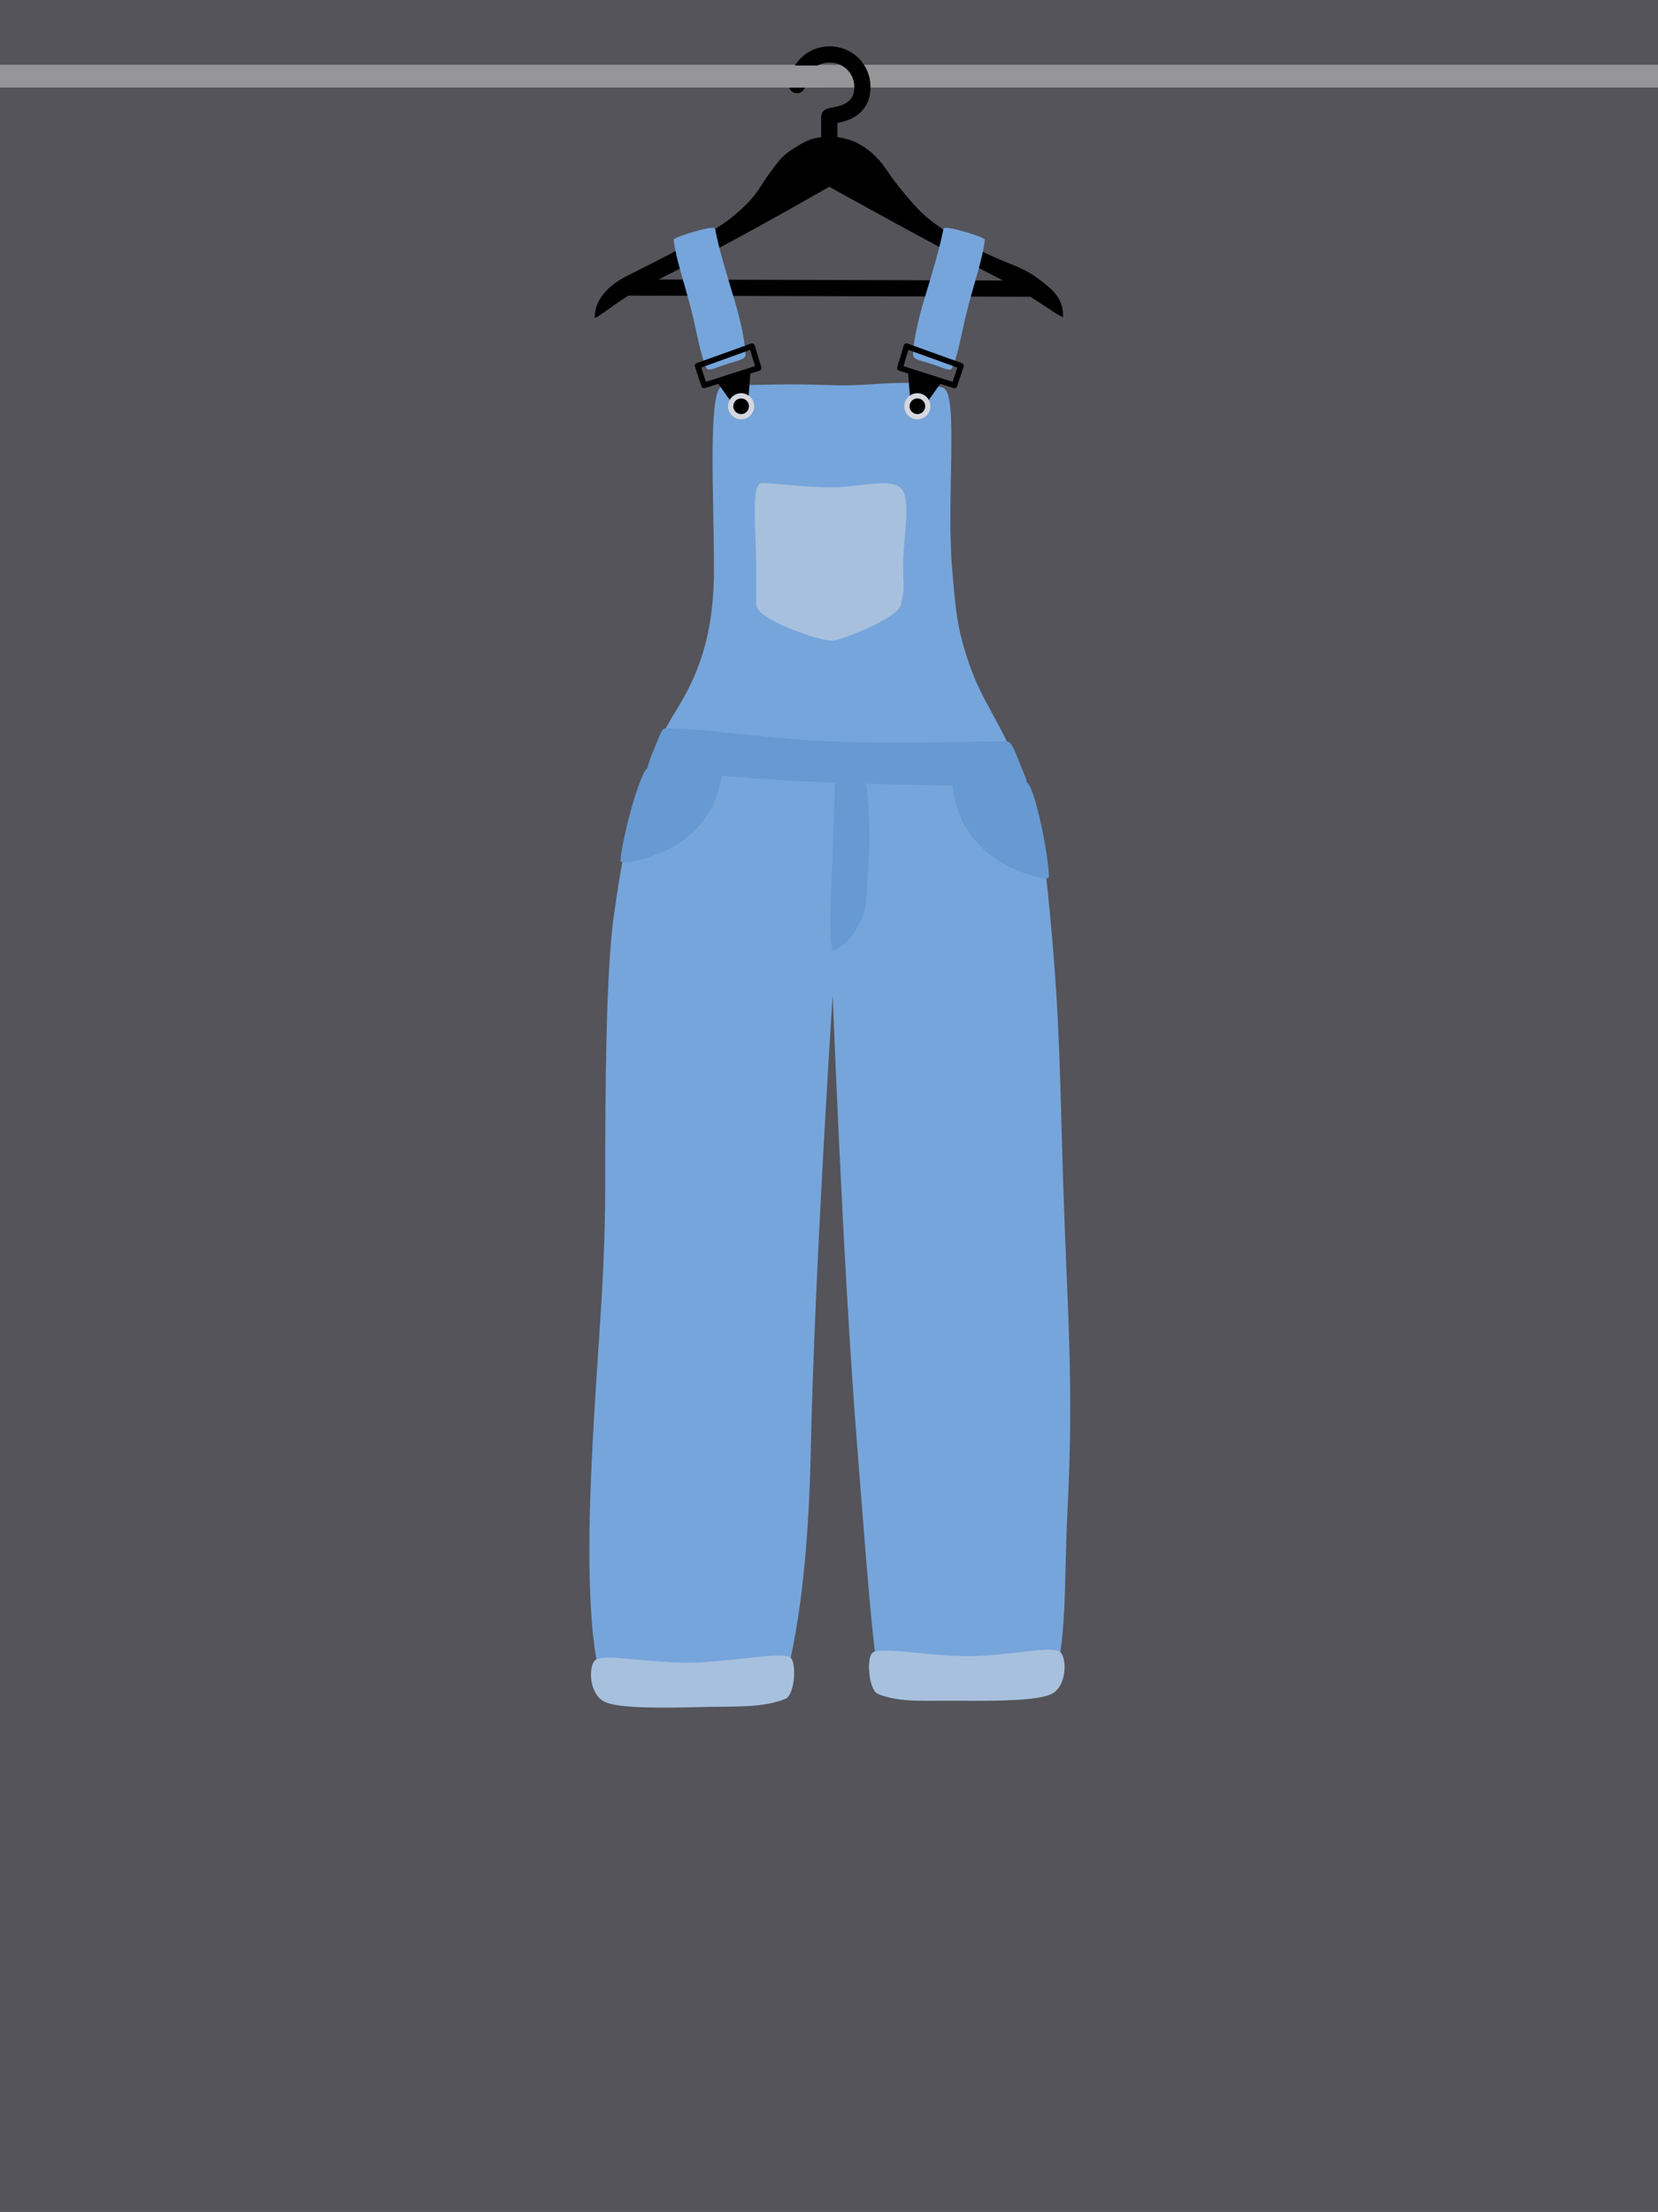 <svg width="1024" height="1366" viewBox="0 0 1024 1366" fill="none" xmlns="http://www.w3.org/2000/svg">
<g clip-path="url(#clip0_1_1639)">
<rect width="1366" height="1024" transform="translate(0 1366) rotate(-90)" fill="#54545A"/>
<rect x="-340" y="40" width="1546" height="14.05" fill="#969598"/>
<path d="M487.225 52.32C487.058 55.077 489.157 57.446 491.914 57.613C494.67 57.78 497.04 55.681 497.207 52.925L487.225 52.32ZM512.168 33.621L512.227 38.62L512.168 33.621ZM532.595 52.623L537.589 52.379L532.595 52.623ZM507.168 85.876C507.168 88.638 509.407 90.876 512.168 90.876C514.93 90.876 517.168 88.638 517.168 85.876H507.168ZM497.207 52.925C497.699 44.801 504.089 38.716 512.227 38.62L512.109 28.621C498.729 28.778 488.034 38.963 487.225 52.32L497.207 52.925ZM512.227 38.62C520.508 38.523 527.205 44.746 527.601 52.866L537.589 52.379C536.924 38.735 525.617 28.462 512.109 28.621L512.227 38.62ZM527.601 52.866C527.792 56.768 526.866 59.188 525.731 60.783C524.549 62.444 522.823 63.648 520.756 64.54C518.672 65.44 516.478 65.924 514.576 66.279C513.761 66.431 512.677 66.614 511.953 66.782C511.611 66.862 510.955 67.022 510.302 67.325C509.983 67.473 509.346 67.798 508.726 68.406C508.05 69.07 507.168 70.321 507.168 72.1H517.168C517.168 73.789 516.328 74.956 515.733 75.541C515.194 76.07 514.677 76.319 514.514 76.395C514.173 76.553 513.976 76.579 514.217 76.522C514.658 76.42 515.236 76.328 516.41 76.109C518.488 75.722 521.578 75.078 524.72 73.721C527.878 72.357 531.319 70.176 533.878 66.582C536.483 62.922 537.874 58.216 537.589 52.379L527.601 52.866ZM507.168 72.1C507.168 72.11 507.168 72.121 507.168 72.131C507.168 72.142 507.168 72.152 507.168 72.163C507.168 72.173 507.168 72.184 507.168 72.195C507.168 72.205 507.168 72.216 507.168 72.226C507.168 72.237 507.168 72.247 507.168 72.258C507.168 72.269 507.168 72.279 507.168 72.29C507.168 72.301 507.168 72.311 507.168 72.322C507.168 72.333 507.168 72.343 507.168 72.354C507.168 72.365 507.168 72.375 507.168 72.386C507.168 72.397 507.168 72.407 507.168 72.418C507.168 72.429 507.168 72.44 507.168 72.45C507.168 72.461 507.168 72.472 507.168 72.483C507.168 72.493 507.168 72.504 507.168 72.515C507.168 72.526 507.168 72.537 507.168 72.547C507.168 72.558 507.168 72.569 507.168 72.58C507.168 72.591 507.168 72.602 507.168 72.612C507.168 72.623 507.168 72.634 507.168 72.645C507.168 72.656 507.168 72.667 507.168 72.678C507.168 72.689 507.168 72.7 507.168 72.71C507.168 72.721 507.168 72.732 507.168 72.743C507.168 72.754 507.168 72.765 507.168 72.776C507.168 72.787 507.168 72.798 507.168 72.809C507.168 72.82 507.168 72.831 507.168 72.842C507.168 72.853 507.168 72.864 507.168 72.875C507.168 72.886 507.168 72.897 507.168 72.908C507.168 72.919 507.168 72.93 507.168 72.941C507.168 72.952 507.168 72.963 507.168 72.974C507.168 72.985 507.168 72.996 507.168 73.007C507.168 73.019 507.168 73.03 507.168 73.041C507.168 73.052 507.168 73.063 507.168 73.074C507.168 73.085 507.168 73.096 507.168 73.108C507.168 73.119 507.168 73.13 507.168 73.141C507.168 73.152 507.168 73.163 507.168 73.174C507.168 73.186 507.168 73.197 507.168 73.208C507.168 73.219 507.168 73.23 507.168 73.242C507.168 73.253 507.168 73.264 507.168 73.275C507.168 73.286 507.168 73.298 507.168 73.309C507.168 73.32 507.168 73.331 507.168 73.343C507.168 73.354 507.168 73.365 507.168 73.376C507.168 73.388 507.168 73.399 507.168 73.41C507.168 73.422 507.168 73.433 507.168 73.444C507.168 73.456 507.168 73.467 507.168 73.478C507.168 73.49 507.168 73.501 507.168 73.512C507.168 73.523 507.168 73.535 507.168 73.546C507.168 73.558 507.168 73.569 507.168 73.58C507.168 73.592 507.168 73.603 507.168 73.615C507.168 73.626 507.168 73.637 507.168 73.649C507.168 73.66 507.168 73.671 507.168 73.683C507.168 73.694 507.168 73.706 507.168 73.717C507.168 73.729 507.168 73.74 507.168 73.751C507.168 73.763 507.168 73.774 507.168 73.786C507.168 73.797 507.168 73.809 507.168 73.82C507.168 73.832 507.168 73.843 507.168 73.855C507.168 73.866 507.168 73.878 507.168 73.889C507.168 73.901 507.168 73.912 507.168 73.924C507.168 73.935 507.168 73.947 507.168 73.958C507.168 73.97 507.168 73.981 507.168 73.993C507.168 74.004 507.168 74.016 507.168 74.028C507.168 74.039 507.168 74.051 507.168 74.062C507.168 74.074 507.168 74.085 507.168 74.097C507.168 74.109 507.168 74.12 507.168 74.132C507.168 74.143 507.168 74.155 507.168 74.166C507.168 74.178 507.168 74.19 507.168 74.201C507.168 74.213 507.168 74.225 507.168 74.236C507.168 74.248 507.168 74.26 507.168 74.271C507.168 74.283 507.168 74.294 507.168 74.306C507.168 74.318 507.168 74.329 507.168 74.341C507.168 74.353 507.168 74.364 507.168 74.376C507.168 74.388 507.168 74.399 507.168 74.411C507.168 74.423 507.168 74.434 507.168 74.446C507.168 74.458 507.168 74.47 507.168 74.481C507.168 74.493 507.168 74.505 507.168 74.516C507.168 74.528 507.168 74.54 507.168 74.552C507.168 74.563 507.168 74.575 507.168 74.587C507.168 74.599 507.168 74.61 507.168 74.622C507.168 74.634 507.168 74.646 507.168 74.657C507.168 74.669 507.168 74.681 507.168 74.693C507.168 74.704 507.168 74.716 507.168 74.728C507.168 74.74 507.168 74.752 507.168 74.763C507.168 74.775 507.168 74.787 507.168 74.799C507.168 74.811 507.168 74.823 507.168 74.834C507.168 74.846 507.168 74.858 507.168 74.87C507.168 74.882 507.168 74.893 507.168 74.905C507.168 74.917 507.168 74.929 507.168 74.941C507.168 74.953 507.168 74.964 507.168 74.976C507.168 74.988 507.168 75 507.168 75.012C507.168 75.024 507.168 75.036 507.168 75.047C507.168 75.059 507.168 75.071 507.168 75.083C507.168 75.095 507.168 75.107 507.168 75.119C507.168 75.131 507.168 75.142 507.168 75.154C507.168 75.166 507.168 75.178 507.168 75.19C507.168 75.202 507.168 75.214 507.168 75.226C507.168 75.238 507.168 75.249 507.168 75.261C507.168 75.273 507.168 75.285 507.168 75.297C507.168 75.309 507.168 75.321 507.168 75.333C507.168 75.345 507.168 75.357 507.168 75.369C507.168 75.381 507.168 75.393 507.168 75.405C507.168 75.416 507.168 75.428 507.168 75.44C507.168 75.452 507.168 75.464 507.168 75.476C507.168 75.488 507.168 75.5 507.168 75.512C507.168 75.524 507.168 75.536 507.168 75.548C507.168 75.56 507.168 75.572 507.168 75.584C507.168 75.596 507.168 75.608 507.168 75.62C507.168 75.632 507.168 75.644 507.168 75.656C507.168 75.668 507.168 75.68 507.168 75.692C507.168 75.704 507.168 75.716 507.168 75.728C507.168 75.74 507.168 75.752 507.168 75.764C507.168 75.776 507.168 75.788 507.168 75.8C507.168 75.812 507.168 75.824 507.168 75.836C507.168 75.848 507.168 75.86 507.168 75.872C507.168 75.884 507.168 75.896 507.168 75.908C507.168 75.92 507.168 75.932 507.168 75.944C507.168 75.956 507.168 75.968 507.168 75.98C507.168 75.992 507.168 76.004 507.168 76.016C507.168 76.028 507.168 76.04 507.168 76.052C507.168 76.064 507.168 76.076 507.168 76.088C507.168 76.1 507.168 76.112 507.168 76.124C507.168 76.136 507.168 76.148 507.168 76.16C507.168 76.172 507.168 76.184 507.168 76.196C507.168 76.209 507.168 76.221 507.168 76.233C507.168 76.245 507.168 76.257 507.168 76.269C507.168 76.281 507.168 76.293 507.168 76.305C507.168 76.317 507.168 76.329 507.168 76.341C507.168 76.353 507.168 76.365 507.168 76.377C507.168 76.389 507.168 76.401 507.168 76.413C507.168 76.425 507.168 76.438 507.168 76.45C507.168 76.462 507.168 76.474 507.168 76.486C507.168 76.498 507.168 76.51 507.168 76.522C507.168 76.534 507.168 76.546 507.168 76.558C507.168 76.57 507.168 76.582 507.168 76.594C507.168 76.606 507.168 76.618 507.168 76.63C507.168 76.642 507.168 76.654 507.168 76.667C507.168 76.679 507.168 76.691 507.168 76.703C507.168 76.715 507.168 76.727 507.168 76.739C507.168 76.751 507.168 76.763 507.168 76.775C507.168 76.787 507.168 76.799 507.168 76.811C507.168 76.823 507.168 76.835 507.168 76.848C507.168 76.86 507.168 76.872 507.168 76.884C507.168 76.896 507.168 76.908 507.168 76.92C507.168 76.932 507.168 76.944 507.168 76.956C507.168 76.968 507.168 76.98 507.168 76.992C507.168 77.004 507.168 77.016 507.168 77.028C507.168 77.041 507.168 77.053 507.168 77.065C507.168 77.077 507.168 77.089 507.168 77.101C507.168 77.113 507.168 77.125 507.168 77.137C507.168 77.149 507.168 77.161 507.168 77.173C507.168 77.185 507.168 77.197 507.168 77.209C507.168 77.222 507.168 77.234 507.168 77.246C507.168 77.258 507.168 77.27 507.168 77.282C507.168 77.294 507.168 77.306 507.168 77.318C507.168 77.33 507.168 77.342 507.168 77.354C507.168 77.366 507.168 77.378 507.168 77.39C507.168 77.402 507.168 77.414 507.168 77.426C507.168 77.438 507.168 77.45 507.168 77.462C507.168 77.474 507.168 77.486 507.168 77.498C507.168 77.51 507.168 77.522 507.168 77.534C507.168 77.547 507.168 77.559 507.168 77.571C507.168 77.583 507.168 77.595 507.168 77.607C507.168 77.619 507.168 77.631 507.168 77.643C507.168 77.655 507.168 77.667 507.168 77.679C507.168 77.691 507.168 77.703 507.168 77.715C507.168 77.727 507.168 77.739 507.168 77.751C507.168 77.763 507.168 77.775 507.168 77.787C507.168 77.799 507.168 77.811 507.168 77.823C507.168 77.835 507.168 77.847 507.168 77.859C507.168 77.871 507.168 77.883 507.168 77.895C507.168 77.907 507.168 77.919 507.168 77.931C507.168 77.943 507.168 77.955 507.168 77.967C507.168 77.979 507.168 77.991 507.168 78.003C507.168 78.014 507.168 78.026 507.168 78.038C507.168 78.05 507.168 78.062 507.168 78.074C507.168 78.086 507.168 78.098 507.168 78.11C507.168 78.122 507.168 78.134 507.168 78.146C507.168 78.158 507.168 78.17 507.168 78.182C507.168 78.194 507.168 78.206 507.168 78.218C507.168 78.23 507.168 78.242 507.168 78.254C507.168 78.265 507.168 78.277 507.168 78.289C507.168 78.301 507.168 78.313 507.168 78.325C507.168 78.337 507.168 78.349 507.168 78.361C507.168 78.373 507.168 78.385 507.168 78.396C507.168 78.408 507.168 78.42 507.168 78.432C507.168 78.444 507.168 78.456 507.168 78.468C507.168 78.48 507.168 78.492 507.168 78.503C507.168 78.515 507.168 78.527 507.168 78.539C507.168 78.551 507.168 78.563 507.168 78.575C507.168 78.586 507.168 78.598 507.168 78.61C507.168 78.622 507.168 78.634 507.168 78.646C507.168 78.657 507.168 78.669 507.168 78.681C507.168 78.693 507.168 78.705 507.168 78.717C507.168 78.728 507.168 78.74 507.168 78.752C507.168 78.764 507.168 78.776 507.168 78.787C507.168 78.799 507.168 78.811 507.168 78.823C507.168 78.835 507.168 78.846 507.168 78.858C507.168 78.87 507.168 78.882 507.168 78.894C507.168 78.905 507.168 78.917 507.168 78.929C507.168 78.941 507.168 78.952 507.168 78.964C507.168 78.976 507.168 78.988 507.168 78.999C507.168 79.011 507.168 79.023 507.168 79.034C507.168 79.046 507.168 79.058 507.168 79.07C507.168 79.081 507.168 79.093 507.168 79.105C507.168 79.117 507.168 79.128 507.168 79.14C507.168 79.152 507.168 79.163 507.168 79.175C507.168 79.187 507.168 79.198 507.168 79.21C507.168 79.222 507.168 79.233 507.168 79.245C507.168 79.257 507.168 79.268 507.168 79.28C507.168 79.292 507.168 79.303 507.168 79.315C507.168 79.327 507.168 79.338 507.168 79.35C507.168 79.362 507.168 79.373 507.168 79.385C507.168 79.396 507.168 79.408 507.168 79.42C507.168 79.431 507.168 79.443 507.168 79.454C507.168 79.466 507.168 79.478 507.168 79.489C507.168 79.501 507.168 79.512 507.168 79.524C507.168 79.535 507.168 79.547 507.168 79.558C507.168 79.57 507.168 79.582 507.168 79.593C507.168 79.605 507.168 79.616 507.168 79.628C507.168 79.639 507.168 79.651 507.168 79.662C507.168 79.674 507.168 79.685 507.168 79.697C507.168 79.708 507.168 79.72 507.168 79.731C507.168 79.743 507.168 79.754 507.168 79.766C507.168 79.777 507.168 79.789 507.168 79.8C507.168 79.812 507.168 79.823 507.168 79.835C507.168 79.846 507.168 79.857 507.168 79.869C507.168 79.88 507.168 79.892 507.168 79.903C507.168 79.914 507.168 79.926 507.168 79.937C507.168 79.949 507.168 79.96 507.168 79.971C507.168 79.983 507.168 79.994 507.168 80.005C507.168 80.017 507.168 80.028 507.168 80.04C507.168 80.051 507.168 80.062 507.168 80.074C507.168 80.085 507.168 80.096 507.168 80.108C507.168 80.119 507.168 80.13 507.168 80.141C507.168 80.153 507.168 80.164 507.168 80.175C507.168 80.187 507.168 80.198 507.168 80.209C507.168 80.221 507.168 80.232 507.168 80.243C507.168 80.254 507.168 80.266 507.168 80.277C507.168 80.288 507.168 80.299 507.168 80.311C507.168 80.322 507.168 80.333 507.168 80.344C507.168 80.355 507.168 80.367 507.168 80.378C507.168 80.389 507.168 80.4 507.168 80.411C507.168 80.422 507.168 80.433 507.168 80.445C507.168 80.456 507.168 80.467 507.168 80.478C507.168 80.489 507.168 80.5 507.168 80.511C507.168 80.523 507.168 80.534 507.168 80.545C507.168 80.556 507.168 80.567 507.168 80.578C507.168 80.589 507.168 80.6 507.168 80.611C507.168 80.622 507.168 80.633 507.168 80.644C507.168 80.656 507.168 80.666 507.168 80.677C507.168 80.689 507.168 80.7 507.168 80.711C507.168 80.722 507.168 80.733 507.168 80.744C507.168 80.754 507.168 80.766 507.168 80.776C507.168 80.787 507.168 80.798 507.168 80.809C507.168 80.82 507.168 80.831 507.168 80.842C507.168 80.853 507.168 80.864 507.168 80.875C507.168 80.886 507.168 80.897 507.168 80.908C507.168 80.918 507.168 80.929 507.168 80.94C507.168 80.951 507.168 80.962 507.168 80.973C507.168 80.984 507.168 80.995 507.168 81.005C507.168 81.016 507.168 81.027 507.168 81.038C507.168 81.049 507.168 81.059 507.168 81.07C507.168 81.081 507.168 81.092 507.168 81.103C507.168 81.113 507.168 81.124 507.168 81.135C507.168 81.145 507.168 81.156 507.168 81.167C507.168 81.178 507.168 81.188 507.168 81.199C507.168 81.21 507.168 81.221 507.168 81.231C507.168 81.242 507.168 81.252 507.168 81.263C507.168 81.274 507.168 81.284 507.168 81.295C507.168 81.306 507.168 81.316 507.168 81.327C507.168 81.338 507.168 81.348 507.168 81.359C507.168 81.369 507.168 81.38 507.168 81.391C507.168 81.401 507.168 81.412 507.168 81.422C507.168 81.433 507.168 81.443 507.168 81.454C507.168 81.464 507.168 81.475 507.168 81.485C507.168 81.496 507.168 81.506 507.168 81.517C507.168 81.527 507.168 81.538 507.168 81.548C507.168 81.559 507.168 81.569 507.168 81.579C507.168 81.59 507.168 81.6 507.168 81.611C507.168 81.621 507.168 81.632 507.168 81.642C507.168 81.652 507.168 81.663 507.168 81.673C507.168 81.683 507.168 81.694 507.168 81.704C507.168 81.714 507.168 81.725 507.168 81.735C507.168 81.745 507.168 81.756 507.168 81.766C507.168 81.776 507.168 81.787 507.168 81.797C507.168 81.807 507.168 81.817 507.168 81.828C507.168 81.838 507.168 81.848 507.168 81.858C507.168 81.868 507.168 81.879 507.168 81.889C507.168 81.899 507.168 81.909 507.168 81.919C507.168 81.929 507.168 81.94 507.168 81.95C507.168 81.96 507.168 81.97 507.168 81.98C507.168 81.99 507.168 82 507.168 82.01C507.168 82.02 507.168 82.031 507.168 82.041C507.168 82.051 507.168 82.061 507.168 82.071C507.168 82.081 507.168 82.091 507.168 82.101C507.168 82.111 507.168 82.121 507.168 82.131C507.168 82.141 507.168 82.151 507.168 82.161C507.168 82.171 507.168 82.18 507.168 82.19C507.168 82.2 507.168 82.21 507.168 82.22C507.168 82.23 507.168 82.24 507.168 82.25C507.168 82.26 507.168 82.269 507.168 82.279C507.168 82.289 507.168 82.299 507.168 82.309C507.168 82.319 507.168 82.329 507.168 82.338C507.168 82.348 507.168 82.358 507.168 82.368C507.168 82.377 507.168 82.387 507.168 82.397C507.168 82.407 507.168 82.416 507.168 82.426C507.168 82.436 507.168 82.445 507.168 82.455C507.168 82.465 507.168 82.474 507.168 82.484C507.168 82.494 507.168 82.503 507.168 82.513C507.168 82.522 507.168 82.532 507.168 82.542C507.168 82.551 507.168 82.561 507.168 82.57C507.168 82.58 507.168 82.59 507.168 82.599C507.168 82.609 507.168 82.618 507.168 82.628C507.168 82.637 507.168 82.647 507.168 82.656C507.168 82.665 507.168 82.675 507.168 82.684C507.168 82.694 507.168 82.703 507.168 82.713C507.168 82.722 507.168 82.731 507.168 82.741C507.168 82.75 507.168 82.76 507.168 82.769C507.168 82.778 507.168 82.788 507.168 82.797C507.168 82.806 507.168 82.816 507.168 82.825C507.168 82.834 507.168 82.844 507.168 82.853C507.168 82.862 507.168 82.871 507.168 82.88C507.168 82.89 507.168 82.899 507.168 82.908C507.168 82.917 507.168 82.927 507.168 82.936C507.168 82.945 507.168 82.954 507.168 82.963C507.168 82.972 507.168 82.981 507.168 82.99C507.168 82.999 507.168 83.009 507.168 83.018C507.168 83.027 507.168 83.036 507.168 83.045C507.168 83.054 507.168 83.063 507.168 83.072C507.168 83.081 507.168 83.09 507.168 83.099C507.168 83.108 507.168 83.117 507.168 83.126C507.168 83.135 507.168 83.144 507.168 83.153C507.168 83.161 507.168 83.17 507.168 83.179C507.168 83.188 507.168 83.197 507.168 83.206C507.168 83.215 507.168 83.224 507.168 83.232C507.168 83.241 507.168 83.25 507.168 83.259C507.168 83.267 507.168 83.276 507.168 83.285C507.168 83.294 507.168 83.302 507.168 83.311C507.168 83.32 507.168 83.329 507.168 83.337C507.168 83.346 507.168 83.355 507.168 83.363C507.168 83.372 507.168 83.38 507.168 83.389C507.168 83.398 507.168 83.406 507.168 83.415C507.168 83.423 507.168 83.432 507.168 83.44C507.168 83.449 507.168 83.457 507.168 83.466C507.168 83.475 507.168 83.483 507.168 83.492C507.168 83.5 507.168 83.508 507.168 83.517C507.168 83.525 507.168 83.534 507.168 83.542C507.168 83.55 507.168 83.559 507.168 83.567C507.168 83.576 507.168 83.584 507.168 83.592C507.168 83.601 507.168 83.609 507.168 83.617C507.168 83.625 507.168 83.634 507.168 83.642C507.168 83.65 507.168 83.659 507.168 83.667C507.168 83.675 507.168 83.683 507.168 83.691C507.168 83.7 507.168 83.708 507.168 83.716C507.168 83.724 507.168 83.732 507.168 83.74C507.168 83.748 507.168 83.756 507.168 83.764C507.168 83.772 507.168 83.781 507.168 83.789C507.168 83.797 507.168 83.805 507.168 83.813C507.168 83.821 507.168 83.829 507.168 83.837C507.168 83.844 507.168 83.853 507.168 83.86C507.168 83.868 507.168 83.876 507.168 83.884C507.168 83.892 507.168 83.9 507.168 83.908C507.168 83.916 507.168 83.923 507.168 83.931C507.168 83.939 507.168 83.947 507.168 83.955C507.168 83.962 507.168 83.97 507.168 83.978C507.168 83.986 507.168 83.993 507.168 84.001C507.168 84.009 507.168 84.016 507.168 84.024C507.168 84.032 507.168 84.039 507.168 84.047C507.168 84.055 507.168 84.062 507.168 84.07C507.168 84.077 507.168 84.085 507.168 84.092C507.168 84.1 507.168 84.108 507.168 84.115C507.168 84.123 507.168 84.13 507.168 84.137C507.168 84.145 507.168 84.152 507.168 84.16C507.168 84.167 507.168 84.175 507.168 84.182C507.168 84.189 507.168 84.197 507.168 84.204C507.168 84.211 507.168 84.219 507.168 84.226C507.168 84.233 507.168 84.241 507.168 84.248C507.168 84.255 507.168 84.262 507.168 84.27C507.168 84.277 507.168 84.284 507.168 84.291C507.168 84.298 507.168 84.305 507.168 84.313C507.168 84.32 507.168 84.327 507.168 84.334C507.168 84.341 507.168 84.348 507.168 84.355C507.168 84.362 507.168 84.369 507.168 84.376C507.168 84.383 507.168 84.39 507.168 84.397C507.168 84.404 507.168 84.411 507.168 84.418C507.168 84.425 507.168 84.432 507.168 84.439C507.168 84.446 507.168 84.453 507.168 84.46C507.168 84.466 507.168 84.473 507.168 84.48C507.168 84.487 507.168 84.494 507.168 84.5C507.168 84.507 507.168 84.514 507.168 84.521C507.168 84.527 507.168 84.534 507.168 84.541C507.168 84.547 507.168 84.554 507.168 84.561C507.168 84.567 507.168 84.574 507.168 84.581C507.168 84.587 507.168 84.594 507.168 84.6C507.168 84.607 507.168 84.613 507.168 84.62C507.168 84.626 507.168 84.633 507.168 84.639C507.168 84.646 507.168 84.652 507.168 84.659C507.168 84.665 507.168 84.671 507.168 84.678C507.168 84.684 507.168 84.691 507.168 84.697C507.168 84.703 507.168 84.71 507.168 84.716C507.168 84.722 507.168 84.728 507.168 84.735C507.168 84.741 507.168 84.747 507.168 84.753C507.168 84.759 507.168 84.766 507.168 84.772C507.168 84.778 507.168 84.784 507.168 84.79C507.168 84.796 507.168 84.802 507.168 84.808C507.168 84.814 507.168 84.82 507.168 84.826C507.168 84.832 507.168 84.838 507.168 84.844C507.168 84.85 507.168 84.856 507.168 84.862C507.168 84.868 507.168 84.874 507.168 84.88C507.168 84.886 507.168 84.892 507.168 84.898C507.168 84.903 507.168 84.909 507.168 84.915C507.168 84.921 507.168 84.927 507.168 84.932C507.168 84.938 507.168 84.944 507.168 84.95C507.168 84.955 507.168 84.961 507.168 84.967C507.168 84.972 507.168 84.978 507.168 84.983C507.168 84.989 507.168 84.995 507.168 85C507.168 85.006 507.168 85.011 507.168 85.017C507.168 85.022 507.168 85.028 507.168 85.033C507.168 85.039 507.168 85.044 507.168 85.049C507.168 85.055 507.168 85.06 507.168 85.066C507.168 85.071 507.168 85.076 507.168 85.082C507.168 85.087 507.168 85.092 507.168 85.098C507.168 85.103 507.168 85.108 507.168 85.113C507.168 85.119 507.168 85.124 507.168 85.129C507.168 85.134 507.168 85.139 507.168 85.144C507.168 85.15 507.168 85.155 507.168 85.16C507.168 85.165 507.168 85.17 507.168 85.175C507.168 85.18 507.168 85.185 507.168 85.19C507.168 85.195 507.168 85.2 507.168 85.205C507.168 85.21 507.168 85.215 507.168 85.219C507.168 85.224 507.168 85.229 507.168 85.234C507.168 85.239 507.168 85.244 507.168 85.248C507.168 85.253 507.168 85.258 507.168 85.263C507.168 85.267 507.168 85.272 507.168 85.277C507.168 85.281 507.168 85.286 507.168 85.291C507.168 85.295 507.168 85.3 507.168 85.305C507.168 85.309 507.168 85.314 507.168 85.318C507.168 85.323 507.168 85.327 507.168 85.332C507.168 85.336 507.168 85.341 507.168 85.345C507.168 85.35 507.168 85.354 507.168 85.358C507.168 85.363 507.168 85.367 507.168 85.371C507.168 85.376 507.168 85.38 507.168 85.384C507.168 85.389 507.168 85.393 507.168 85.397C507.168 85.401 507.168 85.406 507.168 85.41C507.168 85.414 507.168 85.418 507.168 85.422C507.168 85.426 507.168 85.43 507.168 85.434C507.168 85.438 507.168 85.442 507.168 85.447C507.168 85.451 507.168 85.454 507.168 85.458C507.168 85.462 507.168 85.466 507.168 85.47C507.168 85.474 507.168 85.478 507.168 85.482C507.168 85.486 507.168 85.49 507.168 85.493C507.168 85.497 507.168 85.501 507.168 85.505C507.168 85.508 507.168 85.512 507.168 85.516C507.168 85.52 507.168 85.523 507.168 85.527C507.168 85.531 507.168 85.534 507.168 85.538C507.168 85.541 507.168 85.545 507.168 85.549C507.168 85.552 507.168 85.555 507.168 85.559C507.168 85.562 507.168 85.566 507.168 85.569C507.168 85.573 507.168 85.576 507.168 85.58C507.168 85.583 507.168 85.586 507.168 85.59C507.168 85.593 507.168 85.596 507.168 85.6C507.168 85.603 507.168 85.606 507.168 85.609C507.168 85.612 507.168 85.616 507.168 85.619C507.168 85.622 507.168 85.625 507.168 85.628C507.168 85.631 507.168 85.634 507.168 85.637C507.168 85.64 507.168 85.643 507.168 85.646C507.168 85.649 507.168 85.652 507.168 85.655C507.168 85.658 507.168 85.661 507.168 85.664C507.168 85.667 507.168 85.67 507.168 85.673C507.168 85.675 507.168 85.678 507.168 85.681C507.168 85.684 507.168 85.686 507.168 85.689C507.168 85.692 507.168 85.695 507.168 85.697C507.168 85.7 507.168 85.703 507.168 85.705C507.168 85.708 507.168 85.71 507.168 85.713C507.168 85.715 507.168 85.718 507.168 85.72C507.168 85.723 507.168 85.725 507.168 85.728C507.168 85.73 507.168 85.733 507.168 85.735C507.168 85.737 507.168 85.74 507.168 85.742C507.168 85.744 507.168 85.746 507.168 85.749C507.168 85.751 507.168 85.753 507.168 85.755C507.168 85.758 507.168 85.76 507.168 85.762C507.168 85.764 507.168 85.766 507.168 85.768C507.168 85.77 507.168 85.772 507.168 85.774C507.168 85.776 507.168 85.778 507.168 85.78C507.168 85.782 507.168 85.784 507.168 85.786C507.168 85.788 507.168 85.79 507.168 85.792C507.168 85.794 507.168 85.796 507.168 85.797C507.168 85.799 507.168 85.801 507.168 85.803C507.168 85.804 507.168 85.806 507.168 85.808C507.168 85.809 507.168 85.811 507.168 85.813C507.168 85.814 507.168 85.816 507.168 85.817C507.168 85.819 507.168 85.82 507.168 85.822C507.168 85.823 507.168 85.825 507.168 85.826C507.168 85.828 507.168 85.829 507.168 85.83C507.168 85.832 507.168 85.833 507.168 85.834C507.168 85.836 507.168 85.837 507.168 85.838C507.168 85.84 507.168 85.841 507.168 85.842C507.168 85.843 507.168 85.844 507.168 85.845C507.168 85.847 507.168 85.848 507.168 85.849C507.168 85.85 507.168 85.851 507.168 85.852C507.168 85.853 507.168 85.854 507.168 85.855C507.168 85.856 507.168 85.856 507.168 85.857C507.168 85.858 507.168 85.859 507.168 85.86C507.168 85.861 507.168 85.862 507.168 85.862C507.168 85.863 507.168 85.864 507.168 85.865C507.168 85.865 507.168 85.866 507.168 85.867C507.168 85.867 507.168 85.868 507.168 85.868C507.168 85.869 507.168 85.869 507.168 85.87C507.168 85.87 507.168 85.871 507.168 85.871C507.168 85.872 507.168 85.872 507.168 85.873C507.168 85.873 507.168 85.873 507.168 85.874C507.168 85.874 507.168 85.874 507.168 85.874C507.168 85.875 507.168 85.875 507.168 85.875C507.168 85.875 507.168 85.876 507.168 85.876C507.168 85.876 507.168 85.876 507.168 85.876C507.168 85.876 507.168 85.876 512.168 85.876C517.168 85.876 517.168 85.876 517.168 85.876C517.168 85.876 517.168 85.876 517.168 85.876C517.168 85.876 517.168 85.875 517.168 85.875C517.168 85.875 517.168 85.875 517.168 85.874C517.168 85.874 517.168 85.874 517.168 85.874C517.168 85.873 517.168 85.873 517.168 85.873C517.168 85.872 517.168 85.872 517.168 85.871C517.168 85.871 517.168 85.87 517.168 85.87C517.168 85.869 517.168 85.869 517.168 85.868C517.168 85.868 517.168 85.867 517.168 85.867C517.168 85.866 517.168 85.865 517.168 85.865C517.168 85.864 517.168 85.863 517.168 85.862C517.168 85.862 517.168 85.861 517.168 85.86C517.168 85.859 517.168 85.858 517.168 85.857C517.168 85.856 517.168 85.856 517.168 85.855C517.168 85.854 517.168 85.853 517.168 85.852C517.168 85.851 517.168 85.85 517.168 85.849C517.168 85.848 517.168 85.847 517.168 85.845C517.168 85.844 517.168 85.843 517.168 85.842C517.168 85.841 517.168 85.84 517.168 85.838C517.168 85.837 517.168 85.836 517.168 85.834C517.168 85.833 517.168 85.832 517.168 85.83C517.168 85.829 517.168 85.828 517.168 85.826C517.168 85.825 517.168 85.823 517.168 85.822C517.168 85.82 517.168 85.819 517.168 85.817C517.168 85.816 517.168 85.814 517.168 85.813C517.168 85.811 517.168 85.809 517.168 85.808C517.168 85.806 517.168 85.804 517.168 85.803C517.168 85.801 517.168 85.799 517.168 85.797C517.168 85.796 517.168 85.794 517.168 85.792C517.168 85.79 517.168 85.788 517.168 85.786C517.168 85.784 517.168 85.782 517.168 85.78C517.168 85.778 517.168 85.776 517.168 85.774C517.168 85.772 517.168 85.77 517.168 85.768C517.168 85.766 517.168 85.764 517.168 85.762C517.168 85.76 517.168 85.758 517.168 85.755C517.168 85.753 517.168 85.751 517.168 85.749C517.168 85.746 517.168 85.744 517.168 85.742C517.168 85.74 517.168 85.737 517.168 85.735C517.168 85.733 517.168 85.73 517.168 85.728C517.168 85.725 517.168 85.723 517.168 85.72C517.168 85.718 517.168 85.715 517.168 85.713C517.168 85.71 517.168 85.708 517.168 85.705C517.168 85.703 517.168 85.7 517.168 85.697C517.168 85.695 517.168 85.692 517.168 85.689C517.168 85.686 517.168 85.684 517.168 85.681C517.168 85.678 517.168 85.675 517.168 85.673C517.168 85.67 517.168 85.667 517.168 85.664C517.168 85.661 517.168 85.658 517.168 85.655C517.168 85.652 517.168 85.649 517.168 85.646C517.168 85.643 517.168 85.64 517.168 85.637C517.168 85.634 517.168 85.631 517.168 85.628C517.168 85.625 517.168 85.622 517.168 85.619C517.168 85.616 517.168 85.612 517.168 85.609C517.168 85.606 517.168 85.603 517.168 85.6C517.168 85.596 517.168 85.593 517.168 85.59C517.168 85.586 517.168 85.583 517.168 85.58C517.168 85.576 517.168 85.573 517.168 85.569C517.168 85.566 517.168 85.562 517.168 85.559C517.168 85.555 517.168 85.552 517.168 85.549C517.168 85.545 517.168 85.541 517.168 85.538C517.168 85.534 517.168 85.531 517.168 85.527C517.168 85.523 517.168 85.52 517.168 85.516C517.168 85.512 517.168 85.508 517.168 85.505C517.168 85.501 517.168 85.497 517.168 85.493C517.168 85.49 517.168 85.486 517.168 85.482C517.168 85.478 517.168 85.474 517.168 85.47C517.168 85.466 517.168 85.462 517.168 85.458C517.168 85.454 517.168 85.451 517.168 85.447C517.168 85.442 517.168 85.438 517.168 85.434C517.168 85.43 517.168 85.426 517.168 85.422C517.168 85.418 517.168 85.414 517.168 85.41C517.168 85.406 517.168 85.401 517.168 85.397C517.168 85.393 517.168 85.389 517.168 85.384C517.168 85.38 517.168 85.376 517.168 85.371C517.168 85.367 517.168 85.363 517.168 85.358C517.168 85.354 517.168 85.35 517.168 85.345C517.168 85.341 517.168 85.336 517.168 85.332C517.168 85.327 517.168 85.323 517.168 85.318C517.168 85.314 517.168 85.309 517.168 85.305C517.168 85.3 517.168 85.295 517.168 85.291C517.168 85.286 517.168 85.281 517.168 85.277C517.168 85.272 517.168 85.267 517.168 85.263C517.168 85.258 517.168 85.253 517.168 85.248C517.168 85.244 517.168 85.239 517.168 85.234C517.168 85.229 517.168 85.224 517.168 85.219C517.168 85.215 517.168 85.21 517.168 85.205C517.168 85.2 517.168 85.195 517.168 85.19C517.168 85.185 517.168 85.18 517.168 85.175C517.168 85.17 517.168 85.165 517.168 85.16C517.168 85.155 517.168 85.15 517.168 85.144C517.168 85.139 517.168 85.134 517.168 85.129C517.168 85.124 517.168 85.119 517.168 85.113C517.168 85.108 517.168 85.103 517.168 85.098C517.168 85.092 517.168 85.087 517.168 85.082C517.168 85.076 517.168 85.071 517.168 85.066C517.168 85.06 517.168 85.055 517.168 85.049C517.168 85.044 517.168 85.039 517.168 85.033C517.168 85.028 517.168 85.022 517.168 85.017C517.168 85.011 517.168 85.006 517.168 85C517.168 84.995 517.168 84.989 517.168 84.983C517.168 84.978 517.168 84.972 517.168 84.967C517.168 84.961 517.168 84.955 517.168 84.95C517.168 84.944 517.168 84.938 517.168 84.932C517.168 84.927 517.168 84.921 517.168 84.915C517.168 84.909 517.168 84.903 517.168 84.898C517.168 84.892 517.168 84.886 517.168 84.88C517.168 84.874 517.168 84.868 517.168 84.862C517.168 84.856 517.168 84.85 517.168 84.844C517.168 84.838 517.168 84.832 517.168 84.826C517.168 84.82 517.168 84.814 517.168 84.808C517.168 84.802 517.168 84.796 517.168 84.79C517.168 84.784 517.168 84.778 517.168 84.772C517.168 84.766 517.168 84.759 517.168 84.753C517.168 84.747 517.168 84.741 517.168 84.735C517.168 84.728 517.168 84.722 517.168 84.716C517.168 84.71 517.168 84.703 517.168 84.697C517.168 84.691 517.168 84.684 517.168 84.678C517.168 84.671 517.168 84.665 517.168 84.659C517.168 84.652 517.168 84.646 517.168 84.639C517.168 84.633 517.168 84.626 517.168 84.62C517.168 84.613 517.168 84.607 517.168 84.6C517.168 84.594 517.168 84.587 517.168 84.581C517.168 84.574 517.168 84.567 517.168 84.561C517.168 84.554 517.168 84.547 517.168 84.541C517.168 84.534 517.168 84.527 517.168 84.521C517.168 84.514 517.168 84.507 517.168 84.5C517.168 84.494 517.168 84.487 517.168 84.48C517.168 84.473 517.168 84.466 517.168 84.46C517.168 84.453 517.168 84.446 517.168 84.439C517.168 84.432 517.168 84.425 517.168 84.418C517.168 84.411 517.168 84.404 517.168 84.397C517.168 84.39 517.168 84.383 517.168 84.376C517.168 84.369 517.168 84.362 517.168 84.355C517.168 84.348 517.168 84.341 517.168 84.334C517.168 84.327 517.168 84.32 517.168 84.313C517.168 84.305 517.168 84.298 517.168 84.291C517.168 84.284 517.168 84.277 517.168 84.27C517.168 84.262 517.168 84.255 517.168 84.248C517.168 84.241 517.168 84.233 517.168 84.226C517.168 84.219 517.168 84.211 517.168 84.204C517.168 84.197 517.168 84.189 517.168 84.182C517.168 84.175 517.168 84.167 517.168 84.16C517.168 84.152 517.168 84.145 517.168 84.137C517.168 84.13 517.168 84.123 517.168 84.115C517.168 84.108 517.168 84.1 517.168 84.092C517.168 84.085 517.168 84.077 517.168 84.07C517.168 84.062 517.168 84.055 517.168 84.047C517.168 84.039 517.168 84.032 517.168 84.024C517.168 84.016 517.168 84.009 517.168 84.001C517.168 83.993 517.168 83.986 517.168 83.978C517.168 83.97 517.168 83.962 517.168 83.955C517.168 83.947 517.168 83.939 517.168 83.931C517.168 83.923 517.168 83.916 517.168 83.908C517.168 83.9 517.168 83.892 517.168 83.884C517.168 83.876 517.168 83.868 517.168 83.86C517.168 83.853 517.168 83.844 517.168 83.837C517.168 83.829 517.168 83.821 517.168 83.813C517.168 83.805 517.168 83.797 517.168 83.789C517.168 83.781 517.168 83.772 517.168 83.764C517.168 83.756 517.168 83.748 517.168 83.74C517.168 83.732 517.168 83.724 517.168 83.716C517.168 83.708 517.168 83.7 517.168 83.691C517.168 83.683 517.168 83.675 517.168 83.667C517.168 83.659 517.168 83.65 517.168 83.642C517.168 83.634 517.168 83.625 517.168 83.617C517.168 83.609 517.168 83.601 517.168 83.592C517.168 83.584 517.168 83.576 517.168 83.567C517.168 83.559 517.168 83.55 517.168 83.542C517.168 83.534 517.168 83.525 517.168 83.517C517.168 83.508 517.168 83.5 517.168 83.492C517.168 83.483 517.168 83.475 517.168 83.466C517.168 83.457 517.168 83.449 517.168 83.44C517.168 83.432 517.168 83.423 517.168 83.415C517.168 83.406 517.168 83.398 517.168 83.389C517.168 83.38 517.168 83.372 517.168 83.363C517.168 83.355 517.168 83.346 517.168 83.337C517.168 83.329 517.168 83.32 517.168 83.311C517.168 83.302 517.168 83.294 517.168 83.285C517.168 83.276 517.168 83.267 517.168 83.259C517.168 83.25 517.168 83.241 517.168 83.232C517.168 83.224 517.168 83.215 517.168 83.206C517.168 83.197 517.168 83.188 517.168 83.179C517.168 83.17 517.168 83.161 517.168 83.153C517.168 83.144 517.168 83.135 517.168 83.126C517.168 83.117 517.168 83.108 517.168 83.099C517.168 83.09 517.168 83.081 517.168 83.072C517.168 83.063 517.168 83.054 517.168 83.045C517.168 83.036 517.168 83.027 517.168 83.018C517.168 83.009 517.168 82.999 517.168 82.99C517.168 82.981 517.168 82.972 517.168 82.963C517.168 82.954 517.168 82.945 517.168 82.936C517.168 82.927 517.168 82.917 517.168 82.908C517.168 82.899 517.168 82.89 517.168 82.88C517.168 82.871 517.168 82.862 517.168 82.853C517.168 82.844 517.168 82.834 517.168 82.825C517.168 82.816 517.168 82.806 517.168 82.797C517.168 82.788 517.168 82.778 517.168 82.769C517.168 82.76 517.168 82.75 517.168 82.741C517.168 82.731 517.168 82.722 517.168 82.713C517.168 82.703 517.168 82.694 517.168 82.684C517.168 82.675 517.168 82.665 517.168 82.656C517.168 82.647 517.168 82.637 517.168 82.628C517.168 82.618 517.168 82.609 517.168 82.599C517.168 82.59 517.168 82.58 517.168 82.57C517.168 82.561 517.168 82.551 517.168 82.542C517.168 82.532 517.168 82.522 517.168 82.513C517.168 82.503 517.168 82.494 517.168 82.484C517.168 82.474 517.168 82.465 517.168 82.455C517.168 82.445 517.168 82.436 517.168 82.426C517.168 82.416 517.168 82.407 517.168 82.397C517.168 82.387 517.168 82.377 517.168 82.368C517.168 82.358 517.168 82.348 517.168 82.338C517.168 82.329 517.168 82.319 517.168 82.309C517.168 82.299 517.168 82.289 517.168 82.279C517.168 82.269 517.168 82.26 517.168 82.25C517.168 82.24 517.168 82.23 517.168 82.22C517.168 82.21 517.168 82.2 517.168 82.19C517.168 82.18 517.168 82.171 517.168 82.161C517.168 82.151 517.168 82.141 517.168 82.131C517.168 82.121 517.168 82.111 517.168 82.101C517.168 82.091 517.168 82.081 517.168 82.071C517.168 82.061 517.168 82.051 517.168 82.041C517.168 82.031 517.168 82.02 517.168 82.01C517.168 82 517.168 81.99 517.168 81.98C517.168 81.97 517.168 81.96 517.168 81.95C517.168 81.94 517.168 81.929 517.168 81.919C517.168 81.909 517.168 81.899 517.168 81.889C517.168 81.879 517.168 81.868 517.168 81.858C517.168 81.848 517.168 81.838 517.168 81.828C517.168 81.817 517.168 81.807 517.168 81.797C517.168 81.787 517.168 81.776 517.168 81.766C517.168 81.756 517.168 81.745 517.168 81.735C517.168 81.725 517.168 81.714 517.168 81.704C517.168 81.694 517.168 81.683 517.168 81.673C517.168 81.663 517.168 81.652 517.168 81.642C517.168 81.632 517.168 81.621 517.168 81.611C517.168 81.6 517.168 81.59 517.168 81.579C517.168 81.569 517.168 81.559 517.168 81.548C517.168 81.538 517.168 81.527 517.168 81.517C517.168 81.506 517.168 81.496 517.168 81.485C517.168 81.475 517.168 81.464 517.168 81.454C517.168 81.443 517.168 81.433 517.168 81.422C517.168 81.412 517.168 81.401 517.168 81.391C517.168 81.38 517.168 81.369 517.168 81.359C517.168 81.348 517.168 81.338 517.168 81.327C517.168 81.316 517.168 81.306 517.168 81.295C517.168 81.284 517.168 81.274 517.168 81.263C517.168 81.252 517.168 81.242 517.168 81.231C517.168 81.221 517.168 81.21 517.168 81.199C517.168 81.188 517.168 81.178 517.168 81.167C517.168 81.156 517.168 81.145 517.168 81.135C517.168 81.124 517.168 81.113 517.168 81.103C517.168 81.092 517.168 81.081 517.168 81.07C517.168 81.059 517.168 81.049 517.168 81.038C517.168 81.027 517.168 81.016 517.168 81.005C517.168 80.995 517.168 80.984 517.168 80.973C517.168 80.962 517.168 80.951 517.168 80.94C517.168 80.929 517.168 80.918 517.168 80.908C517.168 80.897 517.168 80.886 517.168 80.875C517.168 80.864 517.168 80.853 517.168 80.842C517.168 80.831 517.168 80.82 517.168 80.809C517.168 80.798 517.168 80.787 517.168 80.776C517.168 80.766 517.168 80.754 517.168 80.744C517.168 80.733 517.168 80.722 517.168 80.711C517.168 80.7 517.168 80.689 517.168 80.677C517.168 80.666 517.168 80.656 517.168 80.644C517.168 80.633 517.168 80.622 517.168 80.611C517.168 80.6 517.168 80.589 517.168 80.578C517.168 80.567 517.168 80.556 517.168 80.545C517.168 80.534 517.168 80.523 517.168 80.511C517.168 80.5 517.168 80.489 517.168 80.478C517.168 80.467 517.168 80.456 517.168 80.445C517.168 80.433 517.168 80.422 517.168 80.411C517.168 80.4 517.168 80.389 517.168 80.378C517.168 80.367 517.168 80.355 517.168 80.344C517.168 80.333 517.168 80.322 517.168 80.311C517.168 80.299 517.168 80.288 517.168 80.277C517.168 80.266 517.168 80.254 517.168 80.243C517.168 80.232 517.168 80.221 517.168 80.209C517.168 80.198 517.168 80.187 517.168 80.175C517.168 80.164 517.168 80.153 517.168 80.141C517.168 80.13 517.168 80.119 517.168 80.108C517.168 80.096 517.168 80.085 517.168 80.074C517.168 80.062 517.168 80.051 517.168 80.04C517.168 80.028 517.168 80.017 517.168 80.005C517.168 79.994 517.168 79.983 517.168 79.971C517.168 79.96 517.168 79.949 517.168 79.937C517.168 79.926 517.168 79.914 517.168 79.903C517.168 79.892 517.168 79.88 517.168 79.869C517.168 79.857 517.168 79.846 517.168 79.835C517.168 79.823 517.168 79.812 517.168 79.8C517.168 79.789 517.168 79.777 517.168 79.766C517.168 79.754 517.168 79.743 517.168 79.731C517.168 79.72 517.168 79.708 517.168 79.697C517.168 79.685 517.168 79.674 517.168 79.662C517.168 79.651 517.168 79.639 517.168 79.628C517.168 79.616 517.168 79.605 517.168 79.593C517.168 79.582 517.168 79.57 517.168 79.558C517.168 79.547 517.168 79.535 517.168 79.524C517.168 79.512 517.168 79.501 517.168 79.489C517.168 79.478 517.168 79.466 517.168 79.454C517.168 79.443 517.168 79.431 517.168 79.42C517.168 79.408 517.168 79.396 517.168 79.385C517.168 79.373 517.168 79.362 517.168 79.35C517.168 79.338 517.168 79.327 517.168 79.315C517.168 79.303 517.168 79.292 517.168 79.28C517.168 79.268 517.168 79.257 517.168 79.245C517.168 79.233 517.168 79.222 517.168 79.21C517.168 79.198 517.168 79.187 517.168 79.175C517.168 79.163 517.168 79.152 517.168 79.14C517.168 79.128 517.168 79.117 517.168 79.105C517.168 79.093 517.168 79.081 517.168 79.07C517.168 79.058 517.168 79.046 517.168 79.034C517.168 79.023 517.168 79.011 517.168 78.999C517.168 78.988 517.168 78.976 517.168 78.964C517.168 78.952 517.168 78.941 517.168 78.929C517.168 78.917 517.168 78.905 517.168 78.894C517.168 78.882 517.168 78.87 517.168 78.858C517.168 78.846 517.168 78.835 517.168 78.823C517.168 78.811 517.168 78.799 517.168 78.787C517.168 78.776 517.168 78.764 517.168 78.752C517.168 78.74 517.168 78.728 517.168 78.717C517.168 78.705 517.168 78.693 517.168 78.681C517.168 78.669 517.168 78.657 517.168 78.646C517.168 78.634 517.168 78.622 517.168 78.61C517.168 78.598 517.168 78.586 517.168 78.575C517.168 78.563 517.168 78.551 517.168 78.539C517.168 78.527 517.168 78.515 517.168 78.503C517.168 78.492 517.168 78.48 517.168 78.468C517.168 78.456 517.168 78.444 517.168 78.432C517.168 78.42 517.168 78.408 517.168 78.396C517.168 78.385 517.168 78.373 517.168 78.361C517.168 78.349 517.168 78.337 517.168 78.325C517.168 78.313 517.168 78.301 517.168 78.289C517.168 78.277 517.168 78.265 517.168 78.254C517.168 78.242 517.168 78.23 517.168 78.218C517.168 78.206 517.168 78.194 517.168 78.182C517.168 78.17 517.168 78.158 517.168 78.146C517.168 78.134 517.168 78.122 517.168 78.11C517.168 78.098 517.168 78.086 517.168 78.074C517.168 78.062 517.168 78.05 517.168 78.038C517.168 78.026 517.168 78.014 517.168 78.003C517.168 77.991 517.168 77.979 517.168 77.967C517.168 77.955 517.168 77.943 517.168 77.931C517.168 77.919 517.168 77.907 517.168 77.895C517.168 77.883 517.168 77.871 517.168 77.859C517.168 77.847 517.168 77.835 517.168 77.823C517.168 77.811 517.168 77.799 517.168 77.787C517.168 77.775 517.168 77.763 517.168 77.751C517.168 77.739 517.168 77.727 517.168 77.715C517.168 77.703 517.168 77.691 517.168 77.679C517.168 77.667 517.168 77.655 517.168 77.643C517.168 77.631 517.168 77.619 517.168 77.607C517.168 77.595 517.168 77.583 517.168 77.571C517.168 77.559 517.168 77.547 517.168 77.534C517.168 77.522 517.168 77.51 517.168 77.498C517.168 77.486 517.168 77.474 517.168 77.462C517.168 77.45 517.168 77.438 517.168 77.426C517.168 77.414 517.168 77.402 517.168 77.39C517.168 77.378 517.168 77.366 517.168 77.354C517.168 77.342 517.168 77.33 517.168 77.318C517.168 77.306 517.168 77.294 517.168 77.282C517.168 77.27 517.168 77.258 517.168 77.246C517.168 77.234 517.168 77.222 517.168 77.209C517.168 77.197 517.168 77.185 517.168 77.173C517.168 77.161 517.168 77.149 517.168 77.137C517.168 77.125 517.168 77.113 517.168 77.101C517.168 77.089 517.168 77.077 517.168 77.065C517.168 77.053 517.168 77.041 517.168 77.028C517.168 77.016 517.168 77.004 517.168 76.992C517.168 76.98 517.168 76.968 517.168 76.956C517.168 76.944 517.168 76.932 517.168 76.92C517.168 76.908 517.168 76.896 517.168 76.884C517.168 76.872 517.168 76.86 517.168 76.848C517.168 76.835 517.168 76.823 517.168 76.811C517.168 76.799 517.168 76.787 517.168 76.775C517.168 76.763 517.168 76.751 517.168 76.739C517.168 76.727 517.168 76.715 517.168 76.703C517.168 76.691 517.168 76.679 517.168 76.667C517.168 76.654 517.168 76.642 517.168 76.63C517.168 76.618 517.168 76.606 517.168 76.594C517.168 76.582 517.168 76.57 517.168 76.558C517.168 76.546 517.168 76.534 517.168 76.522C517.168 76.51 517.168 76.498 517.168 76.486C517.168 76.474 517.168 76.462 517.168 76.45C517.168 76.438 517.168 76.425 517.168 76.413C517.168 76.401 517.168 76.389 517.168 76.377C517.168 76.365 517.168 76.353 517.168 76.341C517.168 76.329 517.168 76.317 517.168 76.305C517.168 76.293 517.168 76.281 517.168 76.269C517.168 76.257 517.168 76.245 517.168 76.233C517.168 76.221 517.168 76.209 517.168 76.196C517.168 76.184 517.168 76.172 517.168 76.16C517.168 76.148 517.168 76.136 517.168 76.124C517.168 76.112 517.168 76.1 517.168 76.088C517.168 76.076 517.168 76.064 517.168 76.052C517.168 76.04 517.168 76.028 517.168 76.016C517.168 76.004 517.168 75.992 517.168 75.98C517.168 75.968 517.168 75.956 517.168 75.944C517.168 75.932 517.168 75.92 517.168 75.908C517.168 75.896 517.168 75.884 517.168 75.872C517.168 75.86 517.168 75.848 517.168 75.836C517.168 75.824 517.168 75.812 517.168 75.8C517.168 75.788 517.168 75.776 517.168 75.764C517.168 75.752 517.168 75.74 517.168 75.728C517.168 75.716 517.168 75.704 517.168 75.692C517.168 75.68 517.168 75.668 517.168 75.656C517.168 75.644 517.168 75.632 517.168 75.62C517.168 75.608 517.168 75.596 517.168 75.584C517.168 75.572 517.168 75.56 517.168 75.548C517.168 75.536 517.168 75.524 517.168 75.512C517.168 75.5 517.168 75.488 517.168 75.476C517.168 75.464 517.168 75.452 517.168 75.44C517.168 75.428 517.168 75.416 517.168 75.405C517.168 75.393 517.168 75.381 517.168 75.369C517.168 75.357 517.168 75.345 517.168 75.333C517.168 75.321 517.168 75.309 517.168 75.297C517.168 75.285 517.168 75.273 517.168 75.261C517.168 75.249 517.168 75.238 517.168 75.226C517.168 75.214 517.168 75.202 517.168 75.19C517.168 75.178 517.168 75.166 517.168 75.154C517.168 75.142 517.168 75.131 517.168 75.119C517.168 75.107 517.168 75.095 517.168 75.083C517.168 75.071 517.168 75.059 517.168 75.047C517.168 75.036 517.168 75.024 517.168 75.012C517.168 75 517.168 74.988 517.168 74.976C517.168 74.964 517.168 74.953 517.168 74.941C517.168 74.929 517.168 74.917 517.168 74.905C517.168 74.893 517.168 74.882 517.168 74.87C517.168 74.858 517.168 74.846 517.168 74.834C517.168 74.823 517.168 74.811 517.168 74.799C517.168 74.787 517.168 74.775 517.168 74.763C517.168 74.752 517.168 74.74 517.168 74.728C517.168 74.716 517.168 74.704 517.168 74.693C517.168 74.681 517.168 74.669 517.168 74.657C517.168 74.646 517.168 74.634 517.168 74.622C517.168 74.61 517.168 74.599 517.168 74.587C517.168 74.575 517.168 74.563 517.168 74.552C517.168 74.54 517.168 74.528 517.168 74.516C517.168 74.505 517.168 74.493 517.168 74.481C517.168 74.47 517.168 74.458 517.168 74.446C517.168 74.434 517.168 74.423 517.168 74.411C517.168 74.399 517.168 74.388 517.168 74.376C517.168 74.364 517.168 74.353 517.168 74.341C517.168 74.329 517.168 74.318 517.168 74.306C517.168 74.294 517.168 74.283 517.168 74.271C517.168 74.26 517.168 74.248 517.168 74.236C517.168 74.225 517.168 74.213 517.168 74.201C517.168 74.19 517.168 74.178 517.168 74.166C517.168 74.155 517.168 74.143 517.168 74.132C517.168 74.12 517.168 74.109 517.168 74.097C517.168 74.085 517.168 74.074 517.168 74.062C517.168 74.051 517.168 74.039 517.168 74.028C517.168 74.016 517.168 74.004 517.168 73.993C517.168 73.981 517.168 73.97 517.168 73.958C517.168 73.947 517.168 73.935 517.168 73.924C517.168 73.912 517.168 73.901 517.168 73.889C517.168 73.878 517.168 73.866 517.168 73.855C517.168 73.843 517.168 73.832 517.168 73.82C517.168 73.809 517.168 73.797 517.168 73.786C517.168 73.774 517.168 73.763 517.168 73.751C517.168 73.74 517.168 73.729 517.168 73.717C517.168 73.706 517.168 73.694 517.168 73.683C517.168 73.671 517.168 73.66 517.168 73.649C517.168 73.637 517.168 73.626 517.168 73.615C517.168 73.603 517.168 73.592 517.168 73.58C517.168 73.569 517.168 73.558 517.168 73.546C517.168 73.535 517.168 73.523 517.168 73.512C517.168 73.501 517.168 73.49 517.168 73.478C517.168 73.467 517.168 73.456 517.168 73.444C517.168 73.433 517.168 73.422 517.168 73.41C517.168 73.399 517.168 73.388 517.168 73.376C517.168 73.365 517.168 73.354 517.168 73.343C517.168 73.331 517.168 73.32 517.168 73.309C517.168 73.298 517.168 73.286 517.168 73.275C517.168 73.264 517.168 73.253 517.168 73.242C517.168 73.23 517.168 73.219 517.168 73.208C517.168 73.197 517.168 73.186 517.168 73.174C517.168 73.163 517.168 73.152 517.168 73.141C517.168 73.13 517.168 73.119 517.168 73.108C517.168 73.096 517.168 73.085 517.168 73.074C517.168 73.063 517.168 73.052 517.168 73.041C517.168 73.03 517.168 73.019 517.168 73.007C517.168 72.996 517.168 72.985 517.168 72.974C517.168 72.963 517.168 72.952 517.168 72.941C517.168 72.93 517.168 72.919 517.168 72.908C517.168 72.897 517.168 72.886 517.168 72.875C517.168 72.864 517.168 72.853 517.168 72.842C517.168 72.831 517.168 72.82 517.168 72.809C517.168 72.798 517.168 72.787 517.168 72.776C517.168 72.765 517.168 72.754 517.168 72.743C517.168 72.732 517.168 72.721 517.168 72.71C517.168 72.7 517.168 72.689 517.168 72.678C517.168 72.667 517.168 72.656 517.168 72.645C517.168 72.634 517.168 72.623 517.168 72.612C517.168 72.602 517.168 72.591 517.168 72.58C517.168 72.569 517.168 72.558 517.168 72.547C517.168 72.537 517.168 72.526 517.168 72.515C517.168 72.504 517.168 72.493 517.168 72.483C517.168 72.472 517.168 72.461 517.168 72.45C517.168 72.44 517.168 72.429 517.168 72.418C517.168 72.407 517.168 72.397 517.168 72.386C517.168 72.375 517.168 72.365 517.168 72.354C517.168 72.343 517.168 72.333 517.168 72.322C517.168 72.311 517.168 72.301 517.168 72.29C517.168 72.279 517.168 72.269 517.168 72.258C517.168 72.247 517.168 72.237 517.168 72.226C517.168 72.216 517.168 72.205 517.168 72.195C517.168 72.184 517.168 72.173 517.168 72.163C517.168 72.152 517.168 72.142 517.168 72.131C517.168 72.121 517.168 72.11 517.168 72.1H507.168Z" fill="black"/>
<path d="M490.316 91.576C498.67 86.336 502.309 84.681 512.168 84.45C519.12 84.288 525.469 86.351 529.27 88.251C535.921 91.576 542.096 96.984 546.847 103.927C553.022 112.953 556.611 117.401 563.948 125.78C570.115 132.82 575.715 137.101 583.426 142.406C595.592 150.778 602.263 153.443 615.729 159.508C626.503 164.361 632.356 165.209 642.807 173.285C651.409 179.932 656.583 184.741 656.583 195.612C656.583 197.512 635.509 181.456 619.529 173.285C577.725 151.907 512.168 115.329 512.168 115.329C512.168 115.329 443.761 154.758 396.731 177.56C384.763 183.363 367.278 197.987 367.278 196.087C367.278 185.161 375.635 176.429 386.28 170.909C399.106 164.259 409.781 159.29 422.859 151.907C439.487 142.521 447.836 139.282 461.338 125.78C467.988 119.129 469.782 114.636 475.114 107.253C481.29 98.702 483.426 95.898 490.316 91.576Z" fill="black"/>
<path d="M386.663 177.561L638.358 178.272" stroke="black" stroke-width="10" stroke-linecap="round"/>
<rect x="484.595" y="40.453" width="23.919" height="13.668" fill="#969598"/>
<path d="M514.526 238.893C483.994 237.734 473.005 238.891 447.329 238.893C437.922 238.894 441.954 306.091 441.954 351.783C441.954 376.871 438.247 398.215 429.858 417.638C421.47 437.061 415.586 441.3 407.011 460.642C390.03 498.944 384.932 531.872 380.133 565.468C375.333 599.065 374.757 670.251 374.757 734.806C374.757 799.361 367.6 853.372 365.35 932.361C364.244 971.183 365.349 1026.44 374.757 1041.22C379.032 1047.94 408.355 1051.97 424.482 1051.97C450.724 1051.97 479.199 1053.32 480.928 1047.94C493.023 1010.31 498.503 955.369 499.743 896.075C502.204 778.308 514.526 595.037 514.526 595.037C514.526 595.037 521.169 778.837 530.653 896.075C535.437 955.211 540.061 1025.1 545.436 1043.91C547.24 1050.22 646.698 1047.57 648.919 1041.22C658.327 1014.35 655.993 977.586 658.327 932.361C662.384 853.74 658.096 809.459 655.639 730.772C653.621 666.144 653.611 629.845 647.575 565.468C643.543 522.464 639.741 498.744 622.04 460.642C613.015 441.213 604.955 431.127 597.85 410.918C589.795 388.008 589.203 375.976 587.098 351.783C583.319 308.335 591.13 242.926 581.723 240.237C561.008 234.314 538.651 239.809 514.526 238.893Z" fill="#76A5DB" stroke="#76A5DB" stroke-width="2" stroke-linecap="round"/>
<path d="M542.748 1045.25C537.373 1043.1 536.029 1022.41 540.061 1021.06C548.124 1018.38 574.209 1023.75 597.85 1023.75C621.491 1023.75 650.263 1017.03 654.295 1021.06C657.72 1024.49 657.985 1040.72 648.919 1045.25C640.855 1049.29 614.616 1049.51 592.474 1049.29C572.421 1049.09 556.188 1050.63 542.748 1045.25Z" fill="#A7C0DE" stroke="#A7C0DE" stroke-width="2" stroke-linecap="round"/>
<path d="M484.538 1048.26C490.09 1046.02 491.127 1025.3 486.912 1024.03C478.481 1021.49 451.451 1027.33 426.869 1027.76C402.287 1028.19 372.252 1021.99 368.13 1026.09C364.628 1029.58 364.634 1045.81 374.14 1050.18C382.595 1054.07 409.883 1053.81 432.903 1053.19C453.751 1052.63 470.657 1053.88 484.538 1048.26Z" fill="#A7C0DE" stroke="#A7C0DE" stroke-width="2" stroke-linecap="round"/>
<path d="M468.055 350.339C468.055 331.445 464.733 299.269 470.743 299.269C478.807 299.269 495.904 301.957 513.749 301.957C530.019 301.957 548.691 296.17 555.411 301.957C562.13 307.744 556.755 331.445 556.755 350.339C556.755 365.559 558.099 361.09 555.411 373.185C553.619 381.249 518.209 394.688 513.749 394.688C506.113 394.688 468.055 381.791 468.055 373.185L468.055 350.339Z" fill="#A7C0DE" stroke="#A7C0DE" stroke-width="2" stroke-linecap="round"/>
<path d="M515.472 485.244C515.472 521.911 509.533 589.605 515.472 586.785C528.157 580.76 535.264 563.8 535.264 552.937C535.264 537.423 539.222 524.732 535.264 485.244C534.982 482.423 515.472 479.737 515.472 485.244Z" fill="#6799D2"/>
<path d="M615.757 530.886C597.583 518.758 589.437 502.203 588.134 482.234C588.034 480.7 629.102 481.004 634.132 483.218C639.162 485.432 647.81 528.931 647.81 541.31C647.81 545.209 626.705 538.193 615.757 530.886Z" fill="#6799D2"/>
<path d="M415.843 522.794C434.684 511.732 443.77 495.674 446.222 475.813C446.41 474.287 405.392 472.227 400.243 474.147C395.094 476.067 383.956 518.996 383.243 531.355C383.018 535.247 404.492 529.458 415.843 522.794Z" fill="#6799D2"/>
<path d="M404.27 461.885C406.926 455.869 408.302 449.79 410.989 449.79C435.217 449.79 473.149 456.24 513.128 457.853C555.081 459.547 596.452 457.853 621.987 457.853C624.675 457.853 627.135 464.676 628.706 468.605C631.394 475.324 634.936 483.298 634.082 483.388C608.548 486.076 562.806 484.947 517.16 483.388C470.954 481.81 416.365 476.669 400.238 475.325C398.894 475.213 402.459 465.988 404.27 461.885Z" fill="#6799D2"/>
<path d="M570.622 185.579C576.098 167.419 580.029 154.668 582.717 141.229C583.255 138.541 608.4 146.613 608.252 147.948C606.908 160.044 601.778 174.179 597.5 190.954C593.883 205.139 592.125 217.833 588.093 227.24C586.94 229.928 581.188 226.515 574.654 224.553C568.119 222.59 563.902 221.865 563.902 219.177C563.902 212.325 566.788 198.291 570.622 185.579Z" fill="#76A5DB"/>
<path d="M562.558 229.391L555.838 227.241L559.87 213.801L593.468 225.897L589.437 237.992L580.029 234.982M562.558 229.391L563.902 246.856L570.622 248.2L580.029 234.982M562.558 229.391L580.029 234.982" stroke="black" stroke-width="3.5" stroke-linejoin="round"/>
<path d="M580.029 234.76L562.558 229.384L563.902 246.855L570.622 248.199L580.029 234.76Z" fill="black"/>
<circle cx="566.59" cy="250.887" r="8.064" fill="#D5D7DF"/>
<circle cx="566.59" cy="250.887" r="4.838" fill="black"/>
<path d="M453.7 185.579C448.224 167.419 444.292 154.668 441.605 141.229C441.067 138.541 415.922 146.613 416.07 147.948C417.414 160.044 422.544 174.179 426.821 190.954C430.439 205.139 432.197 217.833 436.229 227.24C437.381 229.928 443.134 226.515 449.668 224.553C456.203 222.59 460.42 221.865 460.42 219.177C460.42 212.325 457.534 198.291 453.7 185.579Z" fill="#76A5DB"/>
<path d="M461.764 229.391L468.483 227.241L464.452 213.801L430.853 225.897L434.885 237.992L444.293 234.982M461.764 229.391L460.42 246.856L453.7 248.2L444.293 234.982M461.764 229.391L444.293 234.982" stroke="black" stroke-width="3.5" stroke-linejoin="round"/>
<path d="M444.293 234.76L461.764 229.384L460.42 246.855L453.7 248.199L444.293 234.76Z" fill="black"/>
<circle r="8.064" transform="matrix(-1 0 0 1 457.732 250.887)" fill="#D5D7DF"/>
<circle r="4.838" transform="matrix(-1 0 0 1 457.732 250.887)" fill="black"/>
</g>
<defs>
<clipPath id="clip0_1_1639">
<rect width="1366" height="1024" fill="white" transform="translate(0 1366) rotate(-90)"/>
</clipPath>
</defs>
</svg>
